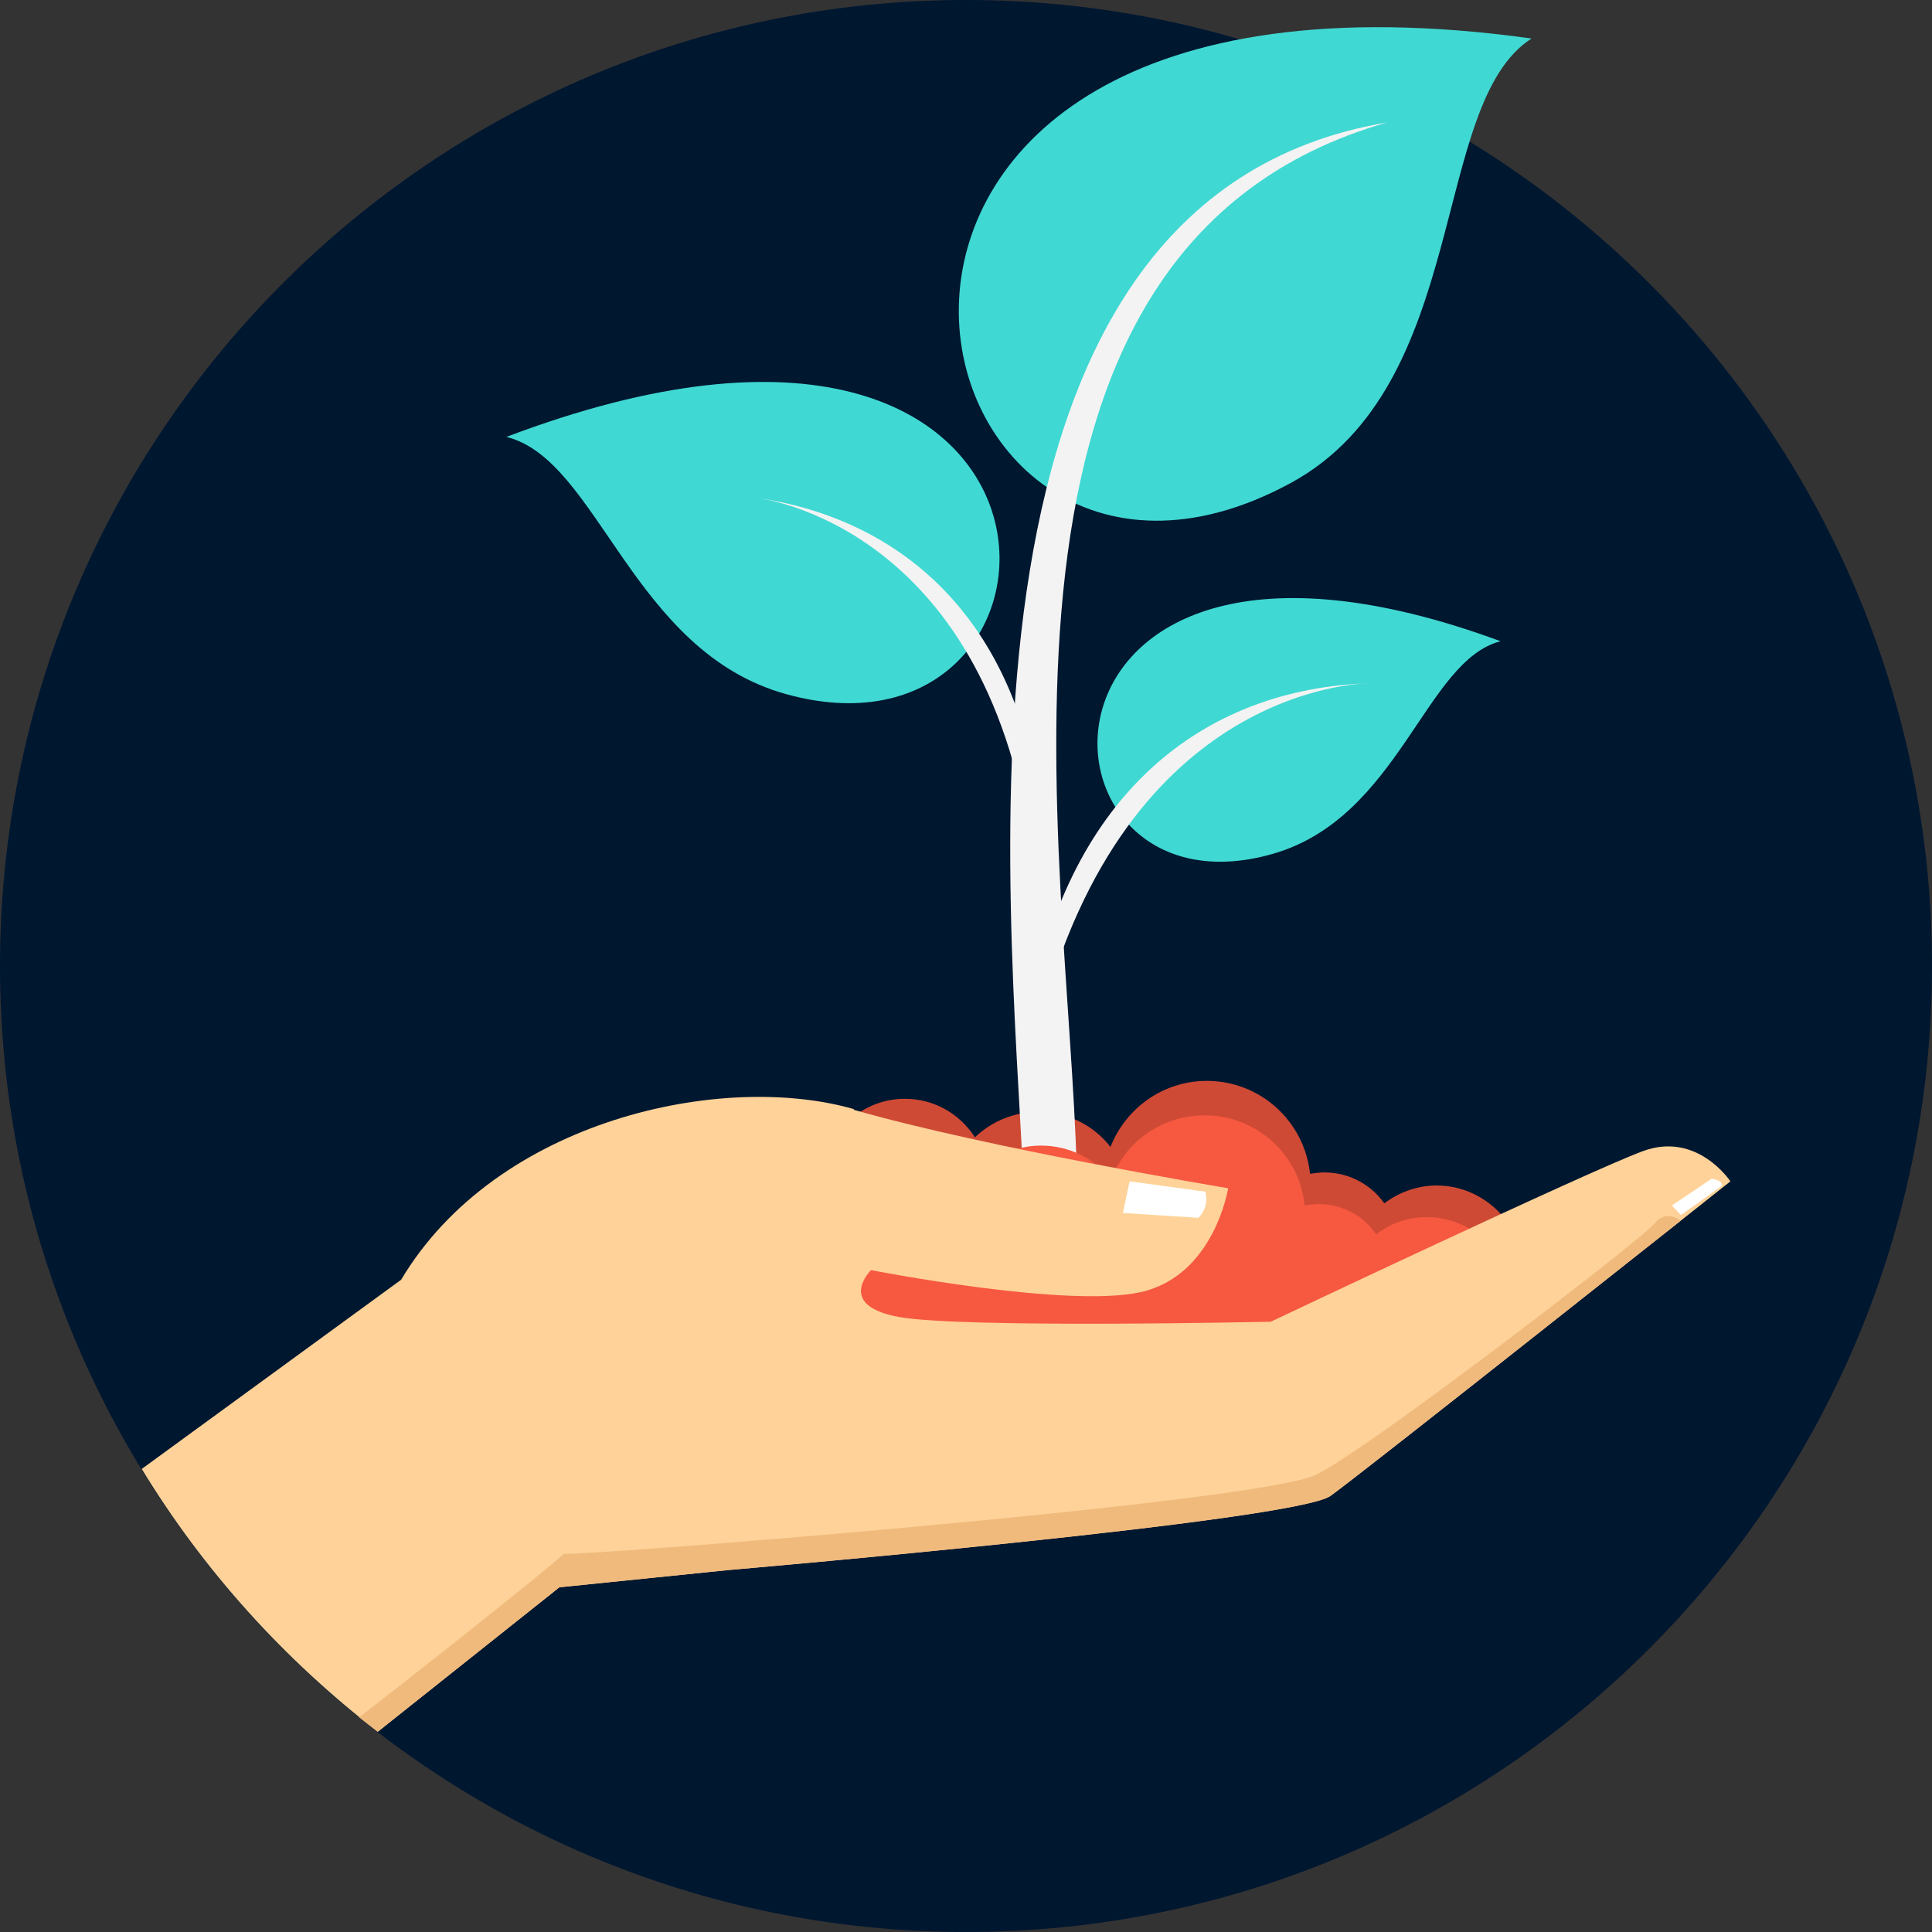 <?xml version="1.0" encoding="UTF-8"?> <svg xmlns="http://www.w3.org/2000/svg" xmlns:xlink="http://www.w3.org/1999/xlink" width="64px" height="64px" viewBox="0 0 64 64"><rect x="0" y="0" width="64" height="64" fill="#333333" stroke="none"/><!-- Generator: Sketch 56 (81588) - https://sketch.com --><title>sprout-2</title><desc>Created with Sketch.</desc><g id="Page-1" stroke="none" stroke-width="1" fill="none" fill-rule="evenodd"><g id="general" transform="translate(-2720, -498)" fill-rule="nonzero"><g id="sprout-2" transform="translate(2720, 498)"><path d="M32,0 C49.664,0 64,14.336 64,32 C64,49.664 49.664,64 32,64 C14.336,64 0,49.664 0,32 C0,14.336 14.336,0 32,0 Z" id="Path" fill="#001730"></path><path d="M21.083,39.772 C21.311,39.704 21.538,39.681 21.789,39.681 C22.632,39.681 23.407,40.091 23.863,40.729 C24.182,39.544 25.276,38.678 26.553,38.678 C26.803,38.678 27.031,38.701 27.259,38.769 C27.442,37.425 28.604,36.399 29.971,36.399 C30.951,36.399 31.795,36.9 32.296,37.675 C32.843,37.151 33.595,36.832 34.393,36.832 C35.373,36.832 36.239,37.288 36.786,37.994 C37.288,36.718 38.519,35.806 39.977,35.806 C41.755,35.806 43.214,37.151 43.396,38.883 C43.555,38.861 43.715,38.838 43.874,38.838 C44.695,38.838 45.424,39.248 45.857,39.863 C46.336,39.499 46.951,39.271 47.59,39.271 C48.638,39.271 49.55,39.84 50.051,40.661 C48.023,41.937 45.812,42.94 43.464,43.624 C42.644,43.487 41.96,42.94 41.641,42.211 C41.139,42.484 40.57,42.644 39.977,42.644 C38.792,42.644 37.766,42.051 37.151,41.162 C36.672,42.211 35.601,42.917 34.393,42.917 C33.23,42.917 32.205,42.256 31.681,41.276 C31.202,41.641 30.609,41.869 29.971,41.869 C29.743,41.869 29.538,41.846 29.31,41.8 C29.219,42.462 28.923,43.031 28.467,43.464 C25.777,42.621 23.27,41.367 21.037,39.749 L21.083,39.772 Z M39.02,44.513 C38.108,44.604 37.197,44.65 36.262,44.65 L36.239,44.65 C36.444,44.08 37.014,43.647 37.653,43.647 C38.245,43.647 38.769,43.989 39.02,44.49 L39.02,44.513 Z M33.048,44.467 C32.57,44.399 32.091,44.331 31.613,44.239 C31.635,43.852 31.954,43.556 32.342,43.556 C32.752,43.556 33.071,43.875 33.071,44.285 C33.071,44.353 33.071,44.399 33.048,44.444 L33.048,44.467 L33.048,44.467 Z" id="Shape" fill="#CF4A35"></path><g id="Group" transform="translate(16.75, 0.875)" fill="#40D8D2"><path d="M33.985,0.401 C7.113,-3.337 12.948,22.213 26.008,15.125 C32.002,11.866 30.589,2.567 33.985,0.401 Z" id="Path"></path><path d="M0.025,13.598 C20.15,5.963 19.717,24.994 9.301,22.122 C4.173,20.709 3.079,14.35 0.025,13.598 Z" id="Path"></path></g><path d="M34.575,27.989 L34.142,28.011 C32.593,17.345 25.163,16.524 25.14,16.501 C30.496,17.322 34.165,21.265 34.575,27.989 Z" id="Path" fill="#F3F3F3"></path><path d="M49.709,21.242 C33.162,15.134 33.664,30.724 42.165,28.285 C46.359,27.077 47.202,21.88 49.709,21.242 Z" id="Path" fill="#40D8D2"></path><g id="Group" transform="translate(33.375, 4)" fill="#F3F3F3"><path d="M0.767,29.299 L1.2,29.39 C4.209,18.541 12.027,18.632 12.05,18.632 C6.397,18.792 2.067,22.393 0.767,29.322 L0.767,29.299 Z" id="Path"></path><path d="M12.574,0.057 C-1.876,4.182 2.021,24.125 2.295,34.815 L0.539,35.362 C0.084,25.379 -2.492,2.587 12.574,0.057 Z" id="Path"></path></g><path d="M22.473,40.706 C23.202,40.775 23.84,41.162 24.273,41.709 C24.593,40.57 25.641,39.727 26.895,39.727 C27.122,39.727 27.373,39.749 27.578,39.818 C27.761,38.519 28.878,37.538 30.222,37.538 C31.157,37.538 32,38.017 32.456,38.769 C32.98,38.268 33.709,37.949 34.484,37.949 C35.419,37.949 36.262,38.382 36.809,39.065 C37.288,37.812 38.496,36.946 39.909,36.946 C41.618,36.946 43.054,38.245 43.214,39.931 C43.373,39.909 43.51,39.886 43.67,39.886 C44.467,39.886 45.174,40.273 45.584,40.889 C46.063,40.524 46.633,40.319 47.271,40.319 C48.046,40.319 48.752,40.638 49.276,41.162 C45.447,43.396 40.98,44.672 36.239,44.672 C31.18,44.672 26.462,43.236 22.473,40.729 L22.473,40.706 L22.473,40.706 Z" id="Path" fill="#F65840"></path><path d="M28.285,36.764 C32.638,38.017 40.684,39.362 40.684,39.362 C40.684,39.362 40.228,42.256 37.789,42.803 C35.35,43.35 28.855,42.074 28.855,42.074 C28.855,42.074 27.669,43.236 29.766,43.624 C31.863,44.011 42.097,43.783 42.097,43.783 C42.097,43.783 52.627,38.792 54.427,38.131 C56.228,37.47 57.322,39.134 57.322,39.134 C57.322,39.134 45.219,48.729 44.08,49.55 C42.94,50.393 24.114,52.011 24.114,52.011 L18.53,52.581 L12.513,57.367 C9.413,54.974 6.746,52.034 4.695,48.661 L13.288,42.393 C16.456,37.083 23.932,35.487 28.285,36.741 L28.285,36.764 Z" id="Path" fill="#FED298"></path><path d="M55.681,40.433 C52.331,43.077 44.969,48.912 44.08,49.55 C42.94,50.393 24.114,52.011 24.114,52.011 L18.53,52.581 L12.513,57.367 C12.308,57.208 12.102,57.048 11.897,56.889 C15.248,54.291 18.963,51.305 18.667,51.464 C18.37,51.624 41.778,49.8 43.624,48.843 C45.493,47.886 54.427,41.026 54.815,40.524 C55.202,40.046 55.681,40.433 55.681,40.433 L55.681,40.433 Z" id="Path" fill="#F0BA7D"></path><g id="Group" transform="translate(37.125, 39)" fill="#FFFFFF"><path d="M0.299,0.111 L0.072,1.182 L2.579,1.342 C2.761,1.137 2.898,0.886 2.807,0.476 L0.299,0.134 L0.299,0.111 Z" id="Path"></path><path d="M18.26,0.932 L18.556,1.251 L19.901,0.293 C19.992,0.111 19.581,0.043 19.581,0.043 L18.26,0.932 Z" id="Path"></path></g></g></g></g></svg> 